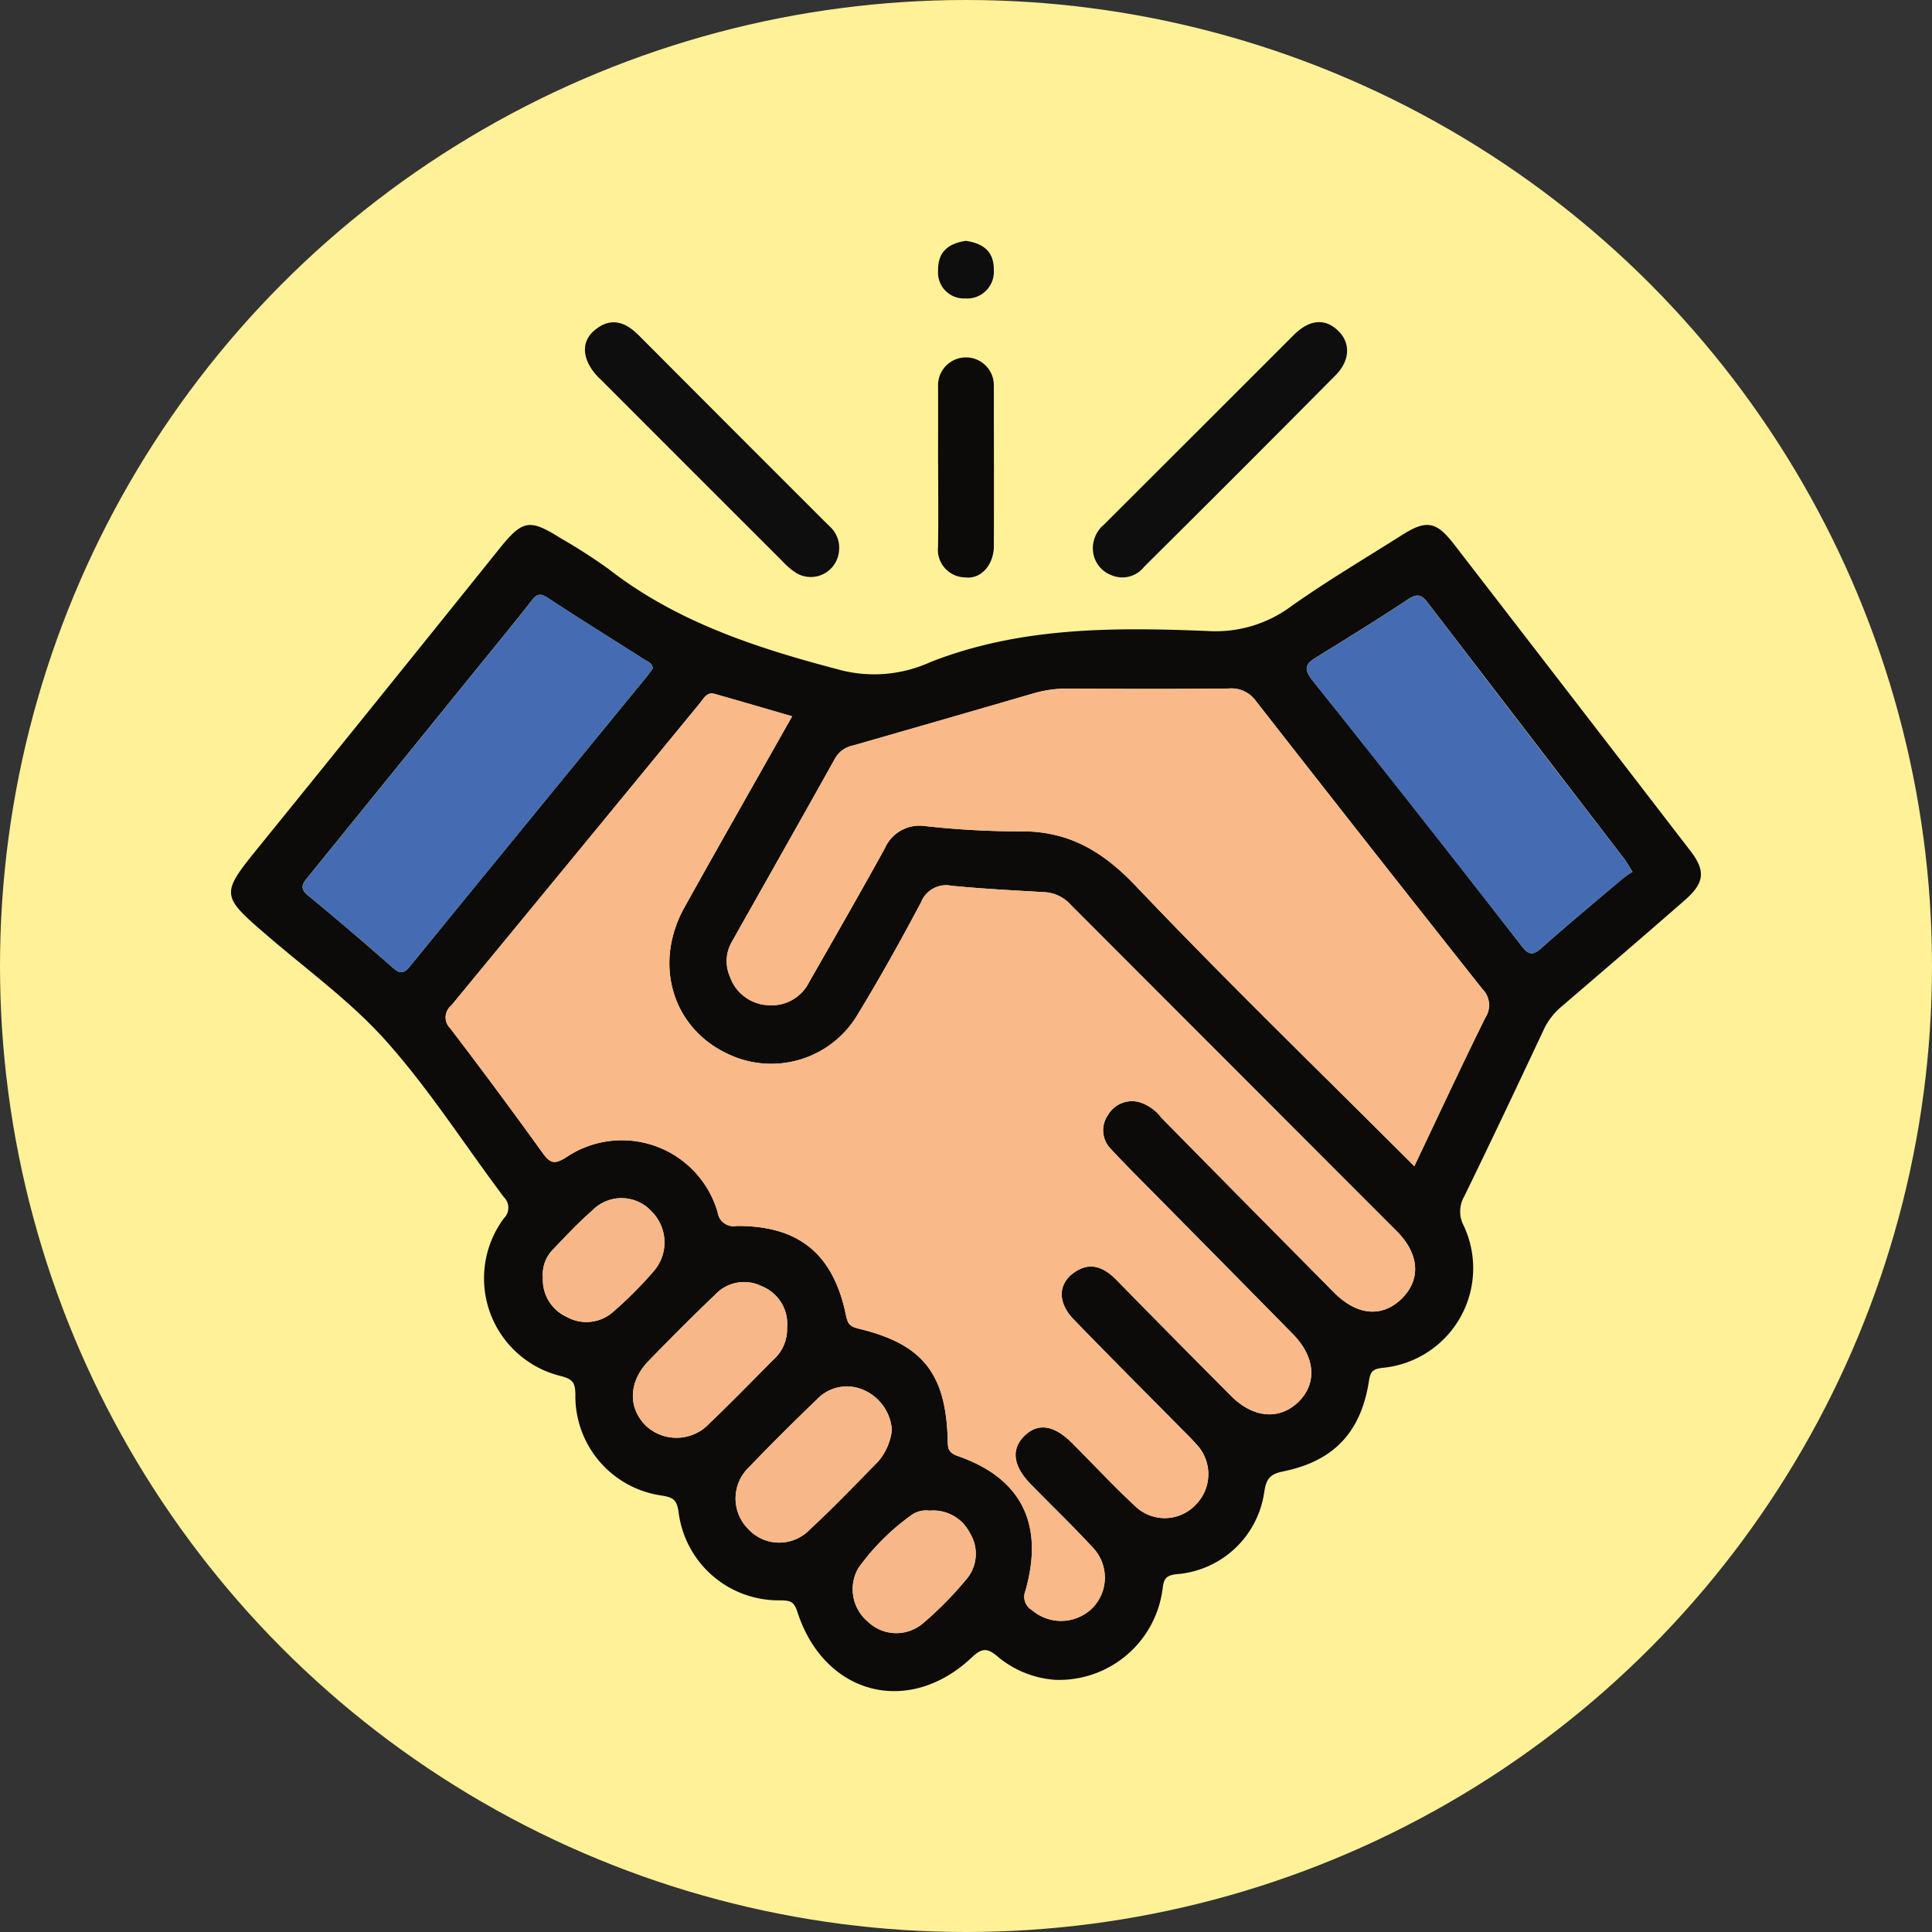 <svg xmlns="http://www.w3.org/2000/svg" xmlns:xlink="http://www.w3.org/1999/xlink" width="146" height="146" viewBox="0 0 146 146">
  <rect x="0" y="0" width="146" height="146" fill="#333333" stroke="none"/>
  <defs>
    <clipPath id="clip-path">
      <rect id="Rectángulo_346178" data-name="Rectángulo 346178" width="111.084" height="109.597" fill="none"/>
    </clipPath>
  </defs>
  <g id="Grupo_1072983" data-name="Grupo 1072983" transform="translate(-307 -3502)">
    <circle id="Elipse_4744" data-name="Elipse 4744" cx="73" cy="73" r="73" transform="translate(307 3502)" fill="#fff198"/>
    <g id="Grupo_1016984" data-name="Grupo 1016984" transform="translate(324.458 3520.201)">
      <g id="Grupo_1016983" data-name="Grupo 1016983" clip-path="url(#clip-path)">
        <path id="Trazado_608404" data-name="Trazado 608404" d="M62.392,149.137a7.574,7.574,0,0,1-4.422-1.734c-.732-.625-1.153-.759-1.968.015-4.77,4.525-11.164,2.868-13.2-3.414-.259-.8-.522-.858-1.262-.881a7.612,7.612,0,0,1-7.727-6.742c-.142-.869-.414-1.03-1.227-1.17a7.587,7.587,0,0,1-6.562-7.685c-.022-.815-.172-1.1-1.049-1.34a7.6,7.6,0,0,1-4.355-11.931,1.118,1.118,0,0,0,0-1.6c-2.944-3.918-5.6-8.088-8.843-11.737-2.661-3-5.988-5.4-9.049-8.038C-.8,89.843-.8,89.767,2.12,86.166q9.1-11.229,18.149-22.5c1.755-2.181,2.277-2.293,4.6-.832a43.081,43.081,0,0,1,3.638,2.335c5.251,4.091,11.38,6.041,17.707,7.694a10.256,10.256,0,0,0,6.653-.649c6.781-2.659,13.856-2.629,20.943-2.341a9.584,9.584,0,0,0,6.266-1.84C82.8,66.1,85.68,64.4,88.5,62.613c1.841-1.162,2.58-1.033,3.93.715q8.939,11.571,17.856,23.16c1.159,1.507,1.072,2.415-.411,3.713-3.084,2.7-6.2,5.368-9.309,8.034a5.093,5.093,0,0,0-1.356,1.742c-1.976,4.214-3.968,8.422-6.009,12.605a2.284,2.284,0,0,0-.054,2.217,7.561,7.561,0,0,1-6.129,10.756c-.709.087-.909.25-1.023.979-.6,3.879-2.648,6.068-6.5,6.851-1,.2-1.257.583-1.407,1.505a7.251,7.251,0,0,1-6.615,6.255c-1.035.1-.987.577-1.1,1.289a7.882,7.882,0,0,1-7.981,6.7M42.4,76.317c-2.006-.582-3.926-1.147-5.852-1.693-.572-.162-.8.307-1.087.663q-9.4,11.451-18.815,22.886a1.157,1.157,0,0,0-.07,1.733q3.573,4.679,7.012,9.46c.56.776.918.794,1.737.282A7.53,7.53,0,0,1,36.776,113.8a1.214,1.214,0,0,0,1.437,1.032c4.671-.022,7.265,2.073,8.245,6.663.134.625.205.917.945,1.093,4.847,1.153,6.613,3.382,6.757,8.351.017.584-.039,1,.755,1.279,4.823,1.663,6.562,5.163,5.113,10.206a1.166,1.166,0,0,0,.5,1.44,3.372,3.372,0,0,0,4.566-.156,3.28,3.28,0,0,0,.063-4.538c-1.524-1.658-3.158-3.215-4.728-4.831-1.328-1.368-1.487-2.617-.5-3.614,1.013-1.021,2.234-.872,3.592.478,1.6,1.589,3.129,3.251,4.782,4.781a3.215,3.215,0,0,0,4.651-.14,3.27,3.27,0,0,0-.025-4.54c-.339-.393-.718-.752-1.084-1.122-2.72-2.756-5.46-5.492-8.153-8.274-1.243-1.284-1.2-2.7.027-3.559s2.266-.38,3.21.58q4.315,4.391,8.655,8.758c1.672,1.671,3.63,1.826,5.052.468,1.464-1.4,1.321-3.409-.4-5.162q-5.225-5.318-10.472-10.614c-1.1-1.111-2.205-2.21-3.264-3.356a2,2,0,0,1-.237-2.558,2.1,2.1,0,0,1,2.391-.983,3.3,3.3,0,0,1,1.663,1.184q6.521,6.6,13.043,13.2c1.772,1.783,3.695,1.906,5.169.4,1.4-1.431,1.263-3.334-.432-5.033Q75.79,102.9,63.471,90.575a2.882,2.882,0,0,0-1.948-.964c-2.363-.14-4.729-.255-7.083-.488a2.036,2.036,0,0,0-2.3,1.262c-1.513,2.849-3.082,5.673-4.76,8.428a7.589,7.589,0,0,1-9.952,2.961c-4.117-1.993-5.513-6.8-3.155-11.031,2.661-4.775,5.368-9.525,8.132-14.425m47.02,34c1.844-3.878,3.561-7.579,5.372-11.234a1.711,1.711,0,0,0-.212-2.137q-8.6-10.857-17.119-21.771a2.28,2.28,0,0,0-2.043-.961c-4.043.048-8.088.031-12.132.012a8.826,8.826,0,0,0-2.551.33q-6.863,2-13.738,3.967a2,2,0,0,0-1.342.965c-2.583,4.625-5.2,9.234-7.794,13.85a2.9,2.9,0,0,0-.158,2.65,3.211,3.211,0,0,0,2.87,2.157A3.17,3.17,0,0,0,43.7,96.39c1.912-3.351,3.836-6.7,5.7-10.076a2.867,2.867,0,0,1,3.07-1.7,65.213,65.213,0,0,0,7.087.4c3.659-.069,6.277,1.458,8.8,4.108,6.8,7.156,13.9,14.029,21.072,21.2M31.872,72.7c-.037-.417-.412-.526-.682-.7-2.42-1.55-4.867-3.058-7.266-4.64-.595-.392-.836-.252-1.226.243-1.567,1.995-3.181,3.953-4.778,5.924L5.83,88.446c-.37.457-.714.83-.026,1.395,2.184,1.794,4.33,3.636,6.453,5.5.537.472.835.393,1.248-.113Q22.42,84.3,31.354,73.393c.183-.224.347-.462.518-.7m74.04,15.377c-.3-.471-.467-.775-.675-1.046q-7.41-9.655-14.818-19.312c-.491-.642-.834-.659-1.5-.216-2.247,1.49-4.543,2.907-6.838,4.323-.815.5-1.112.843-.344,1.8q7.936,9.912,15.711,19.953c.541.695.833.923,1.576.261,2.023-1.8,4.111-3.532,6.179-5.283a7.759,7.759,0,0,1,.71-.482m-63.89,34.414a3.067,3.067,0,0,0-1.932-3.1,2.981,2.981,0,0,0-3.505.643c-1.711,1.628-3.376,3.305-5.025,5-1.524,1.564-1.584,3.543-.207,4.909a3.392,3.392,0,0,0,4.8-.182c1.624-1.552,3.192-3.164,4.775-4.759a3.1,3.1,0,0,0,1.089-2.5m7.92,7.726a3.565,3.565,0,0,0-2.116-2.984,3.119,3.119,0,0,0-3.519.676c-1.743,1.684-3.469,3.389-5.146,5.14a3.261,3.261,0,0,0-.1,4.654,3.189,3.189,0,0,0,4.651.1c1.778-1.646,3.456-3.4,5.157-5.129a4.364,4.364,0,0,0,1.079-2.459m2.8,6.131a1.881,1.881,0,0,0-1.345.352,17.423,17.423,0,0,0-4,4,3.2,3.2,0,0,0,.748,4.058,3.1,3.1,0,0,0,4.109.134,26.427,26.427,0,0,0,3.267-3.3,2.968,2.968,0,0,0,.32-3.537,3.108,3.108,0,0,0-3.1-1.7m-29.173-17.67a3.077,3.077,0,0,0,1.785,3.017A3.042,3.042,0,0,0,28.9,121.3a29.982,29.982,0,0,0,3.04-3.05,3.307,3.307,0,0,0-.165-4.521,3.08,3.08,0,0,0-4.474-.07c-1.036.907-1.988,1.915-2.938,2.916a2.667,2.667,0,0,0-.8,2.1" transform="translate(0 -40.388)" fill="#0c0b0a"/>
        <path id="Trazado_608405" data-name="Trazado 608405" d="M96.265,34.876a2.142,2.142,0,0,1-3.23,1.809,5.414,5.414,0,0,1-1.048-.891q-6.866-6.855-13.72-13.72c-.082-.082-.17-.157-.249-.241-1.167-1.254-1.294-2.594-.25-3.482,1.2-1.022,2.31-.684,3.345.355q6.482,6.508,12.983,13c.49.49.976.985,1.474,1.467a2.164,2.164,0,0,1,.7,1.707" transform="translate(-50.313 -11.579)" fill="#0e0e0f"/>
        <path id="Trazado_608406" data-name="Trazado 608406" d="M187.636,34.809a2.365,2.365,0,0,1,.85-1.818q7.178-7.161,14.346-14.331c1.193-1.186,2.37-1.256,3.344-.311.944.916.918,2.238-.2,3.369q-7.195,7.259-14.451,14.458a2.093,2.093,0,0,1-2.5.637,2.15,2.15,0,0,1-1.383-2" transform="translate(-122.511 -11.556)" fill="#0e0e0f"/>
        <path id="Trazado_608407" data-name="Trazado 608407" d="M153.929,33.43c0-1.963.008-3.926,0-5.89a2.108,2.108,0,1,1,4.214-.05c0,4.042.017,8.084,0,12.126-.007,1.416-.977,2.509-2.161,2.357a2.09,2.09,0,0,1-2.057-2.307c.036-2.078.009-4.158.01-6.236" transform="translate(-100.497 -16.54)" fill="#0c0b0a"/>
        <path id="Trazado_608408" data-name="Trazado 608408" d="M156.038,0c1.295.186,2.144.775,2.123,2.223a2.021,2.021,0,0,1-2.172,2.129,1.956,1.956,0,0,1-2.041-2.088C153.917.822,154.734.2,156.038,0" transform="translate(-100.516)" fill="#0e0e0f"/>
        <path id="Trazado_608409" data-name="Trazado 608409" d="M72.914,100.274c-2.765,4.9-5.471,9.65-8.132,14.425-2.357,4.229-.961,9.039,3.156,11.031a7.589,7.589,0,0,0,9.952-2.961c1.678-2.754,3.247-5.579,4.759-8.428a2.037,2.037,0,0,1,2.3-1.262c2.354.233,4.721.349,7.083.488a2.88,2.88,0,0,1,1.948.964q12.3,12.339,24.626,24.655c1.7,1.7,1.835,3.6.432,5.033-1.474,1.5-3.4,1.38-5.169-.4q-6.54-6.58-13.043-13.2a3.305,3.305,0,0,0-1.663-1.184,2.1,2.1,0,0,0-2.391.983,2,2,0,0,0,.237,2.558c1.059,1.146,2.168,2.245,3.264,3.356q5.234,5.308,10.472,10.614c1.722,1.752,1.864,3.764.4,5.162-1.422,1.358-3.381,1.2-5.052-.468q-4.353-4.353-8.655-8.758c-.944-.961-1.967-1.452-3.21-.58s-1.27,2.275-.027,3.559c2.693,2.782,5.433,5.518,8.153,8.274.365.37.744.73,1.083,1.123a3.27,3.27,0,0,1,.025,4.54,3.215,3.215,0,0,1-4.651.14c-1.653-1.53-3.183-3.192-4.782-4.781-1.358-1.349-2.579-1.5-3.592-.478-.989,1-.83,2.246.5,3.614,1.569,1.617,3.2,3.173,4.728,4.831a3.279,3.279,0,0,1-.063,4.538,3.373,3.373,0,0,1-4.566.156,1.167,1.167,0,0,1-.5-1.441c1.449-5.043-.29-8.543-5.113-10.206-.794-.274-.738-.695-.755-1.279-.145-4.969-1.91-7.2-6.758-8.351-.74-.176-.811-.468-.945-1.093-.98-4.59-3.574-6.685-8.245-6.663a1.214,1.214,0,0,1-1.437-1.032,7.53,7.53,0,0,0-11.451-4.149c-.819.512-1.177.494-1.736-.282q-3.444-4.775-7.012-9.46a1.157,1.157,0,0,1,.07-1.733Q56.588,110.7,65.975,99.244c.292-.355.515-.825,1.087-.663,1.926.545,3.846,1.111,5.852,1.693" transform="translate(-30.513 -64.345)" fill="#fab989"/>
        <path id="Trazado_608410" data-name="Trazado 608410" d="M159.89,133.577c-7.171-7.175-14.27-14.047-21.072-21.2-2.519-2.65-5.137-4.177-8.8-4.108a65.04,65.04,0,0,1-7.087-.4,2.867,2.867,0,0,0-3.07,1.7c-1.859,3.38-3.784,6.725-5.7,10.076a3.171,3.171,0,0,1-3.127,1.76,3.213,3.213,0,0,1-2.871-2.157,2.9,2.9,0,0,1,.158-2.65c2.6-4.617,5.212-9.225,7.795-13.851a2,2,0,0,1,1.342-.965q6.873-1.972,13.738-3.967a8.805,8.805,0,0,1,2.551-.33c4.044.019,8.089.035,12.132-.012a2.279,2.279,0,0,1,2.043.961q8.527,10.911,17.119,21.771a1.711,1.711,0,0,1,.211,2.137c-1.811,3.655-3.528,7.356-5.372,11.234" transform="translate(-70.468 -63.643)" fill="#fab989"/>
        <path id="Trazado_608411" data-name="Trazado 608411" d="M42.048,82.621c-.172.233-.336.471-.519.694Q32.6,94.233,23.681,105.153c-.413.506-.711.586-1.248.113-2.123-1.867-4.269-3.709-6.453-5.5-.688-.565-.344-.937.026-1.395L28.1,83.447c1.6-1.971,3.211-3.929,4.779-5.924.389-.5.631-.635,1.225-.243,2.4,1.582,4.846,3.09,7.266,4.64.27.173.645.283.683.7" transform="translate(-10.175 -50.31)" fill="#456cb2"/>
        <path id="Trazado_608412" data-name="Trazado 608412" d="M258.835,98.121a7.712,7.712,0,0,0-.711.482c-2.068,1.751-4.156,3.481-6.179,5.283-.743.662-1.035.434-1.576-.261q-7.8-10.02-15.711-19.953c-.768-.96-.471-1.3.344-1.8,2.295-1.416,4.591-2.833,6.838-4.323.669-.443,1.012-.427,1.5.216q7.388,9.672,14.818,19.311c.208.271.373.575.675,1.046" transform="translate(-152.923 -50.435)" fill="#456cb2"/>
        <path id="Trazado_608413" data-name="Trazado 608413" d="M99.146,230.124a3.1,3.1,0,0,1-1.089,2.5c-1.583,1.6-3.151,3.207-4.775,4.759a3.392,3.392,0,0,1-4.8.182c-1.377-1.366-1.317-3.345.207-4.909,1.648-1.692,3.314-3.369,5.025-5a2.981,2.981,0,0,1,3.506-.643,3.067,3.067,0,0,1,1.932,3.1" transform="translate(-57.124 -148.024)" fill="#f7b788"/>
        <path id="Trazado_608414" data-name="Trazado 608414" d="M121.672,252.692a4.363,4.363,0,0,1-1.079,2.459c-1.7,1.728-3.378,3.484-5.157,5.129a3.189,3.189,0,0,1-4.651-.1,3.261,3.261,0,0,1,.1-4.654c1.677-1.75,3.4-3.455,5.146-5.139a3.119,3.119,0,0,1,3.519-.676,3.566,3.566,0,0,1,2.116,2.985" transform="translate(-71.731 -162.866)" fill="#f7b788"/>
        <path id="Trazado_608415" data-name="Trazado 608415" d="M141.069,276.442a3.107,3.107,0,0,1,3.1,1.7,2.968,2.968,0,0,1-.32,3.537,26.426,26.426,0,0,1-3.267,3.3,3.1,3.1,0,0,1-4.108-.134,3.2,3.2,0,0,1-.748-4.058,17.423,17.423,0,0,1,4-4,1.88,1.88,0,0,1,1.345-.352" transform="translate(-88.326 -180.485)" fill="#f7b788"/>
        <path id="Trazado_608416" data-name="Trazado 608416" d="M67.886,214.381a2.667,2.667,0,0,1,.8-2.1c.95-1,1.9-2.009,2.938-2.916a3.08,3.08,0,0,1,4.475.07,3.307,3.307,0,0,1,.165,4.521,29.984,29.984,0,0,1-3.04,3.05,3.043,3.043,0,0,1-3.547.391,3.077,3.077,0,0,1-1.785-3.017" transform="translate(-44.317 -136.094)" fill="#f7b788"/>
      </g>
    </g>
  </g>
</svg>
